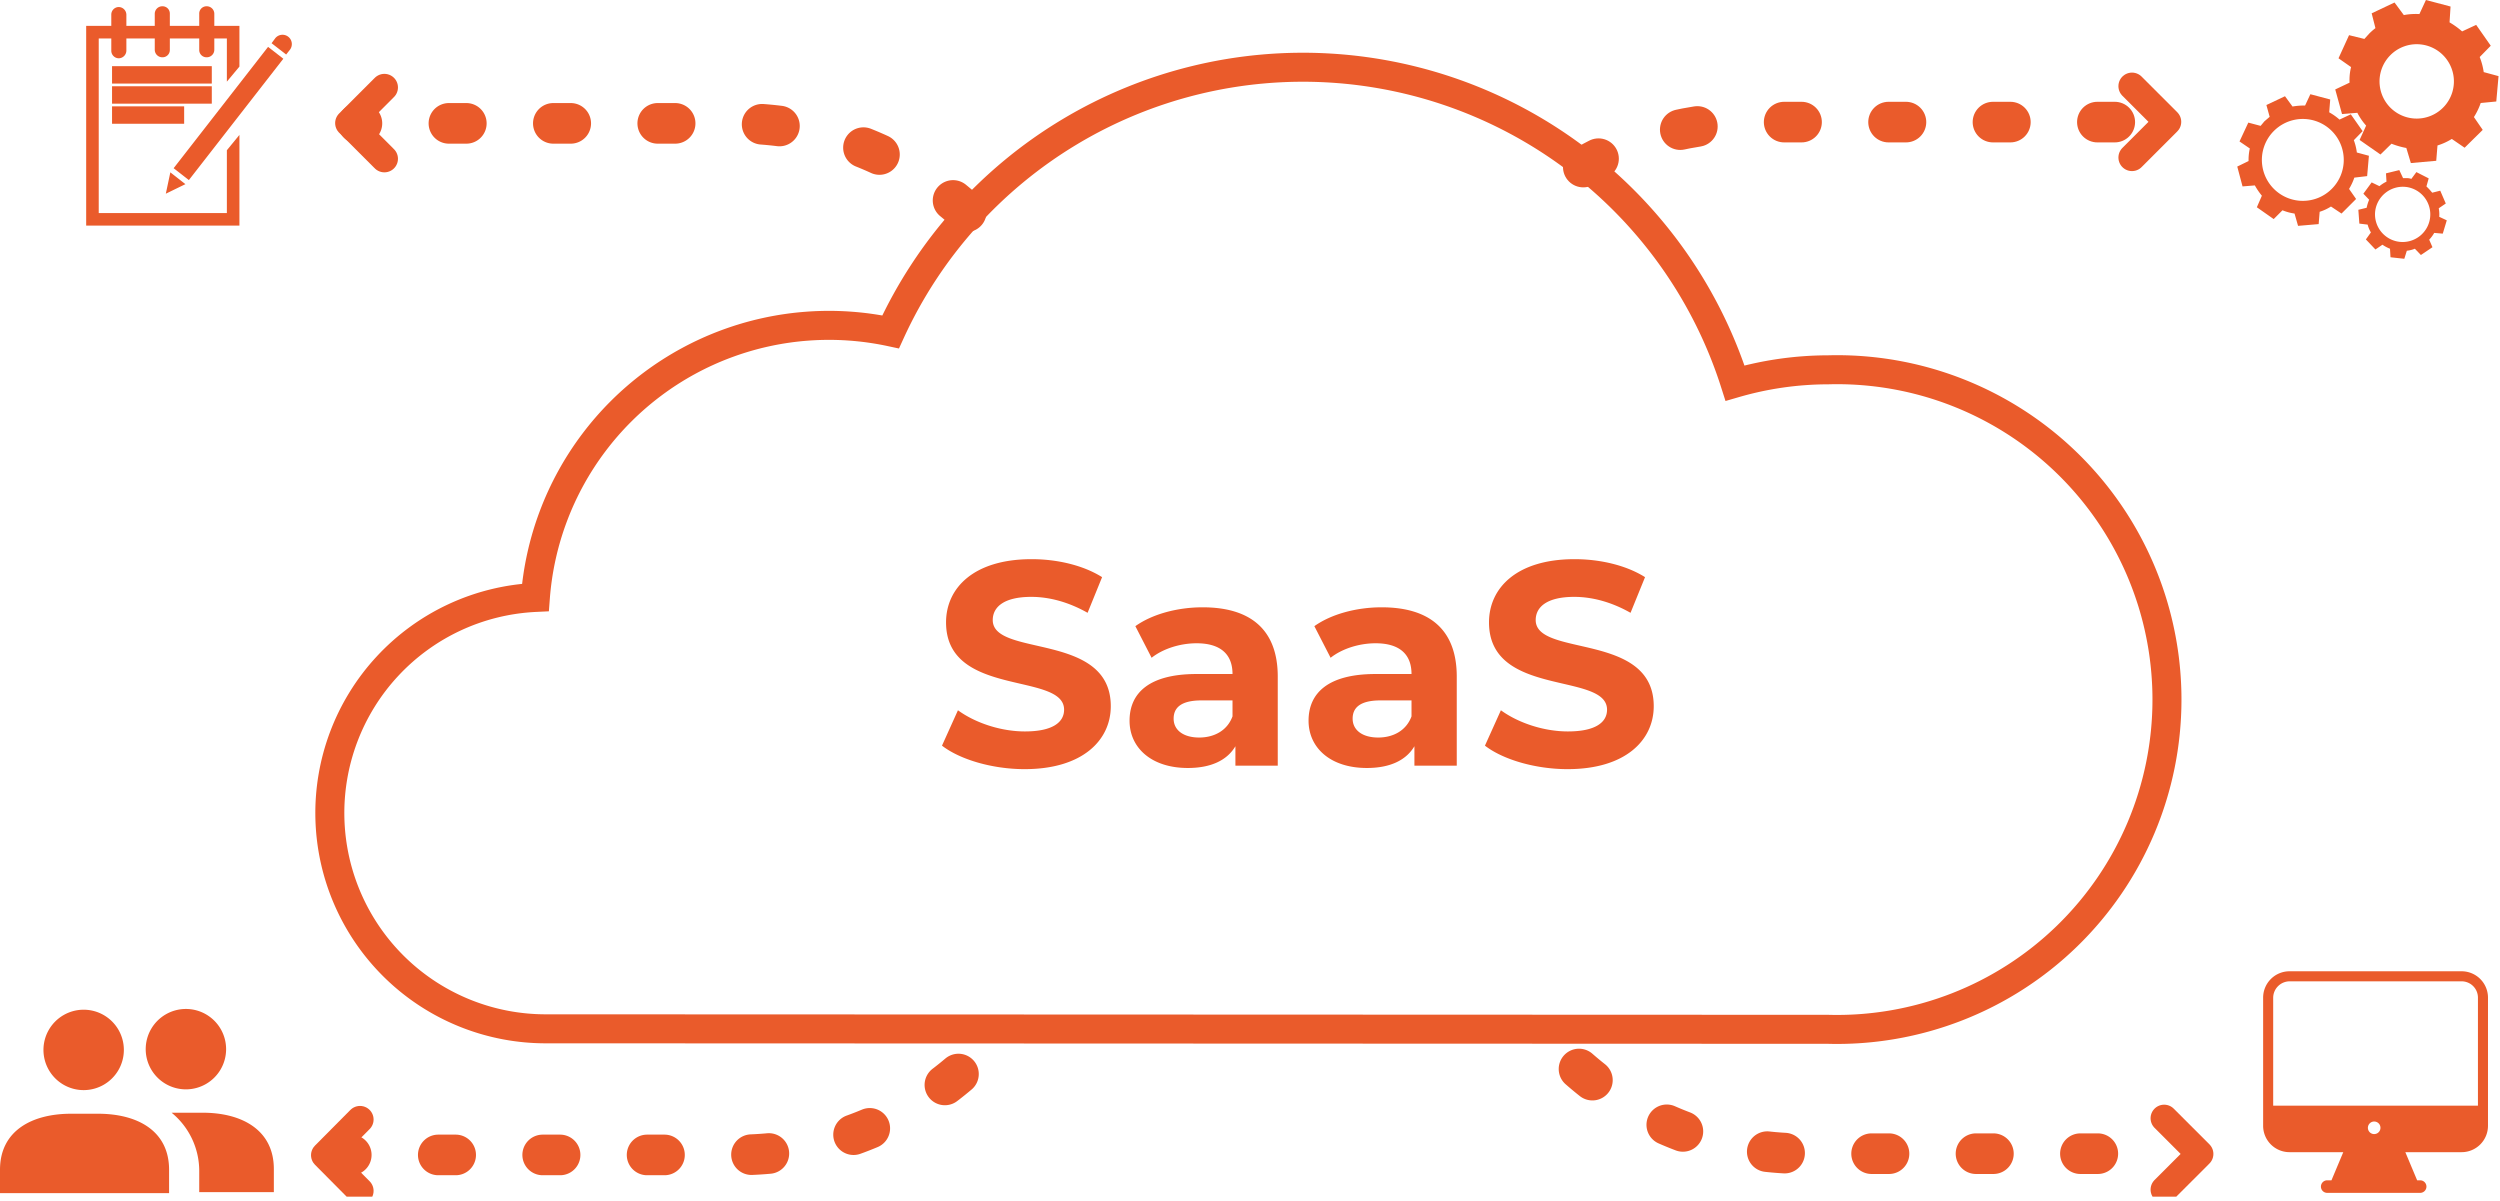 <svg width="431" height="207" fill="none" xmlns="http://www.w3.org/2000/svg"><g clip-path="url(#clip0_280_503)"><path d="M315.145 63.757a57.783 57.783 0 00-16.026 2.295A78.181 78.181 0 00184.406 22.73a78.182 78.182 0 00-30.862 34.488 50.764 50.764 0 00-61.244 45.78 37.208 37.208 0 00-24.06 63.946 37.204 37.204 0 0026.139 10.423l220.766.087a56.88 56.88 0 0041.224-16.085 56.859 56.859 0 0017.216-40.764 56.87 56.87 0 00-58.44-56.848v0z" stroke="#EA5B2B" stroke-width="5" stroke-miterlimit="10"/><path d="M407.922 21.657l-1.126 2.468 3.595 2.512 1.906-1.862c.825.33 1.681.577 2.555.736l.78 2.6 4.375-.39.216-2.643a10.564 10.564 0 002.469-1.126l2.209 1.516 3.119-3.075-1.516-2.21a11.43 11.43 0 001.169-2.425l2.685-.26.39-4.374-2.555-.693a11.573 11.573 0 00-.693-2.599l1.906-1.949-2.513-3.595-2.425 1.126a14.338 14.338 0 00-2.166-1.56l.173-2.728L418.231 0l-1.126 2.426c-.899-.05-1.801.007-2.686.173L412.817.433l-3.942 1.863.65 2.555c-.382.293-.744.611-1.083.953l-.823.91-2.642-.65-1.819 3.985 2.165 1.516a9.267 9.267 0 00-.259 2.685l-2.469 1.17 1.169 4.244 2.642-.216a10.6 10.6 0 001.516 2.209zm4.202-12.171a6.408 6.408 0 019.85.99 6.407 6.407 0 01-2.87 9.476 6.41 6.41 0 01-6.98-10.466z" fill="#EA5B2B"/><path d="M389.948 33.74l-.866 1.993 2.901 2.036 1.516-1.516a8.714 8.714 0 002.079.563l.607 2.122 3.551-.303.174-2.122a8.025 8.025 0 001.949-.91l1.819 1.213 2.512-2.512-1.213-1.733a9.806 9.806 0 00.91-1.949l2.209-.26.303-3.508-2.079-.563a9.46 9.46 0 00-.52-2.122l1.516-1.56-2.036-2.902-1.949.91a10.133 10.133 0 00-1.775-1.256l.173-2.209-3.422-.91-.909 1.95a11.73 11.73 0 00-2.166.173l-1.299-1.776-3.206 1.516.563 2.036-.909.78-.65.779-2.122-.563-1.516 3.248 1.776 1.213a8.961 8.961 0 00-.217 2.166l-1.949.953.91 3.421 2.122-.173c.349.628.755 1.222 1.213 1.776zm2.079-11.174a7.056 7.056 0 017.69-1.517 7.063 7.063 0 010 13.04 7.06 7.06 0 01-7.69-11.523zm15.981 13.254l-1.429.346.173 2.383 1.43.173c.123.472.313.924.563 1.343l-.867 1.212 1.646 1.733 1.213-.823c.404.282.84.515 1.3.693l.086 1.473 2.382.26.433-1.386a5.017 5.017 0 001.386-.347l1.04 1.083 1.992-1.343-.563-1.3c.337-.352.628-.744.867-1.169l1.472.13.693-2.295-1.299-.607a5.51 5.51 0 00-.087-1.472l1.213-.823-.953-2.21-1.386.347a11.825 11.825 0 00-.996-1.083l.39-1.386-2.123-1.082-.866 1.169a2.467 2.467 0 00-.78-.13h-.649l-.65-1.386-2.295.563.086 1.43a5.83 5.83 0 00-1.213.779l-1.342-.65-1.43 1.95.997 1.039a7.38 7.38 0 00-.434 1.386zm6.757-3.595a4.763 4.763 0 012.416 8.462 4.765 4.765 0 01-7.7-4.26 4.807 4.807 0 015.284-4.202zM14.423 187.935a6.93 6.93 0 100-13.86 6.93 6.93 0 000 13.86zm2.469 4.072h-4.634C5.544 192.007 0 194.909 0 201.665v4.028h29.15v-4.028c0-6.756-5.501-9.658-12.258-9.658zm15.159-4.202a6.93 6.93 0 100-13.86 6.93 6.93 0 000 13.86zm15.16 13.731c0-6.757-5.544-9.703-12.257-9.703h-5.371a12.956 12.956 0 014.764 9.963v3.724h12.864v-3.984zM46.217 8.081L29.934 28.998l2.628 2.046 16.283-20.917-2.628-2.046zM31.965 31.748l-3.378 1.646.78-3.681 2.598 2.035zM47.428 6.627l-.607.823 2.512 1.949.65-.823a1.607 1.607 0 10-2.555-1.95z" fill="#EA5B2B"/><path d="M19.317 12.907h17.196m-17.196 3.465h17.196m-17.196 3.465h12.431" stroke="#EA5B2B" stroke-width="3" stroke-miterlimit="10"/><path d="M39.112 25.901V36.73h-22.09V6.627h2.166v2.122a1.3 1.3 0 001.3 1.3 1.342 1.342 0 001.299-1.3V6.627h4.894v1.949a1.3 1.3 0 001.3 1.3 1.256 1.256 0 001.299-1.3v-1.95h5.067v1.95a1.256 1.256 0 001.3 1.3 1.3 1.3 0 001.3-1.3v-1.95h2.165v7.45l2.165-2.598V4.46h-4.33V2.382a1.3 1.3 0 00-1.3-1.3 1.256 1.256 0 00-1.3 1.3v2.08H29.28v-2.08a1.256 1.256 0 00-1.3-1.3 1.3 1.3 0 00-1.3 1.3v2.08h-4.893v-1.95a1.342 1.342 0 00-1.3-1.3 1.3 1.3 0 00-1.3 1.3v1.95h-4.33v34.433h26.42V23.26l-2.165 2.642z" fill="#EA5B2B"/><path d="M165.239 185.163a58.906 58.906 0 01-38.158 13.947H60.162" stroke="#EA5B2B" stroke-width="7" stroke-linecap="round" stroke-linejoin="round" stroke-dasharray="3 15"/><path d="M62.067 205.304l-6.107-6.151 6.107-6.15" stroke="#EA5B2B" stroke-width="4.68" stroke-linecap="round" stroke-linejoin="round"/><path d="M272.223 184.297a58.947 58.947 0 0038.938 14.597h65.186" stroke="#EA5B2B" stroke-width="7" stroke-linecap="round" stroke-linejoin="round" stroke-dasharray="3 15"/><path d="M373.099 205.087l6.15-6.15-6.15-6.151" stroke="#EA5B2B" stroke-width="4.68" stroke-linecap="round" stroke-linejoin="round"/><path d="M272.959 28.803c8.836-5.198 18.668-7.753 29.626-7.753h66.919" stroke="#EA5B2B" stroke-width="7" stroke-linecap="round" stroke-linejoin="round" stroke-dasharray="3 15"/><path d="M367.555 14.856l6.15 6.15-6.15 6.151" stroke="#EA5B2B" stroke-width="4.68" stroke-linecap="round" stroke-linejoin="round"/><path d="M166.582 36.513a58.86 58.86 0 00-39.631-15.246H61.765" stroke="#EA5B2B" stroke-width="7" stroke-linecap="round" stroke-linejoin="round" stroke-dasharray="3 15"/><path d="M66.269 15.073l-6.15 6.15 6.15 6.15" stroke="#EA5B2B" stroke-width="4.68" stroke-linecap="round" stroke-linejoin="round"/><path d="M424.381 167.448h-29.669a4.548 4.548 0 00-4.548 4.548v22.09a4.548 4.548 0 004.548 4.548h9.269l-2.036 4.851h-.736a1.084 1.084 0 00-.766 1.848c.203.203.479.317.766.317h16.026a1.082 1.082 0 000-2.165h-.52l-2.036-4.851h9.702a4.55 4.55 0 004.548-4.548v-22.09a4.548 4.548 0 00-4.548-4.548zm-15.073 28.067a1.082 1.082 0 01-.765-1.848 1.083 1.083 0 11.765 1.848zm17.889-4.894h-35.3v-18.625a2.854 2.854 0 012.815-2.815h29.669a2.815 2.815 0 012.816 2.815v18.625zM176.65 132.6c10 0 14.85-5 14.85-10.85 0-12.85-20.35-8.4-20.35-14.85 0-2.2 1.85-4 6.65-4 3.1 0 6.45.9 9.7 2.75l2.5-6.15c-3.25-2.05-7.75-3.1-12.15-3.1-9.95 0-14.75 4.95-14.75 10.9 0 13 20.35 8.5 20.35 15.05 0 2.15-1.95 3.75-6.75 3.75-4.2 0-8.6-1.5-11.55-3.65l-2.75 6.1c3.1 2.4 8.7 4.05 14.25 4.05zm30.685-27.9c-4.3 0-8.65 1.15-11.6 3.25l2.8 5.45c1.95-1.55 4.9-2.5 7.75-2.5 4.2 0 6.2 1.95 6.2 5.3h-6.2c-8.2 0-11.55 3.3-11.55 8.05 0 4.65 3.75 8.15 10.05 8.15 3.95 0 6.75-1.3 8.2-3.75V132h7.3v-15.35c0-8.15-4.75-11.95-12.95-11.95zm-.6 22.45c-2.75 0-4.4-1.3-4.4-3.25 0-1.8 1.15-3.15 4.8-3.15h5.35v2.75c-.9 2.45-3.15 3.65-5.75 3.65zm31.46-22.45c-4.3 0-8.65 1.15-11.6 3.25l2.8 5.45c1.95-1.55 4.9-2.5 7.75-2.5 4.2 0 6.2 1.95 6.2 5.3h-6.2c-8.2 0-11.55 3.3-11.55 8.05 0 4.65 3.75 8.15 10.05 8.15 3.95 0 6.75-1.3 8.2-3.75V132h7.3v-15.35c0-8.15-4.75-11.95-12.95-11.95zm-.6 22.45c-2.75 0-4.4-1.3-4.4-3.25 0-1.8 1.15-3.15 4.8-3.15h5.35v2.75c-.9 2.45-3.15 3.65-5.75 3.65zm32.659 5.45c10 0 14.85-5 14.85-10.85 0-12.85-20.35-8.4-20.35-14.85 0-2.2 1.85-4 6.65-4 3.1 0 6.45.9 9.7 2.75l2.5-6.15c-3.25-2.05-7.75-3.1-12.15-3.1-9.95 0-14.75 4.95-14.75 10.9 0 13 20.35 8.5 20.35 15.05 0 2.15-1.95 3.75-6.75 3.75-4.2 0-8.6-1.5-11.55-3.65l-2.75 6.1c3.1 2.4 8.7 4.05 14.25 4.05z" fill="#EA5B2B"/></g><defs><clipPath id="clip0_280_503"><path fill="#fff" d="M0 0h430.748v206.3H0z"/></clipPath></defs></svg>